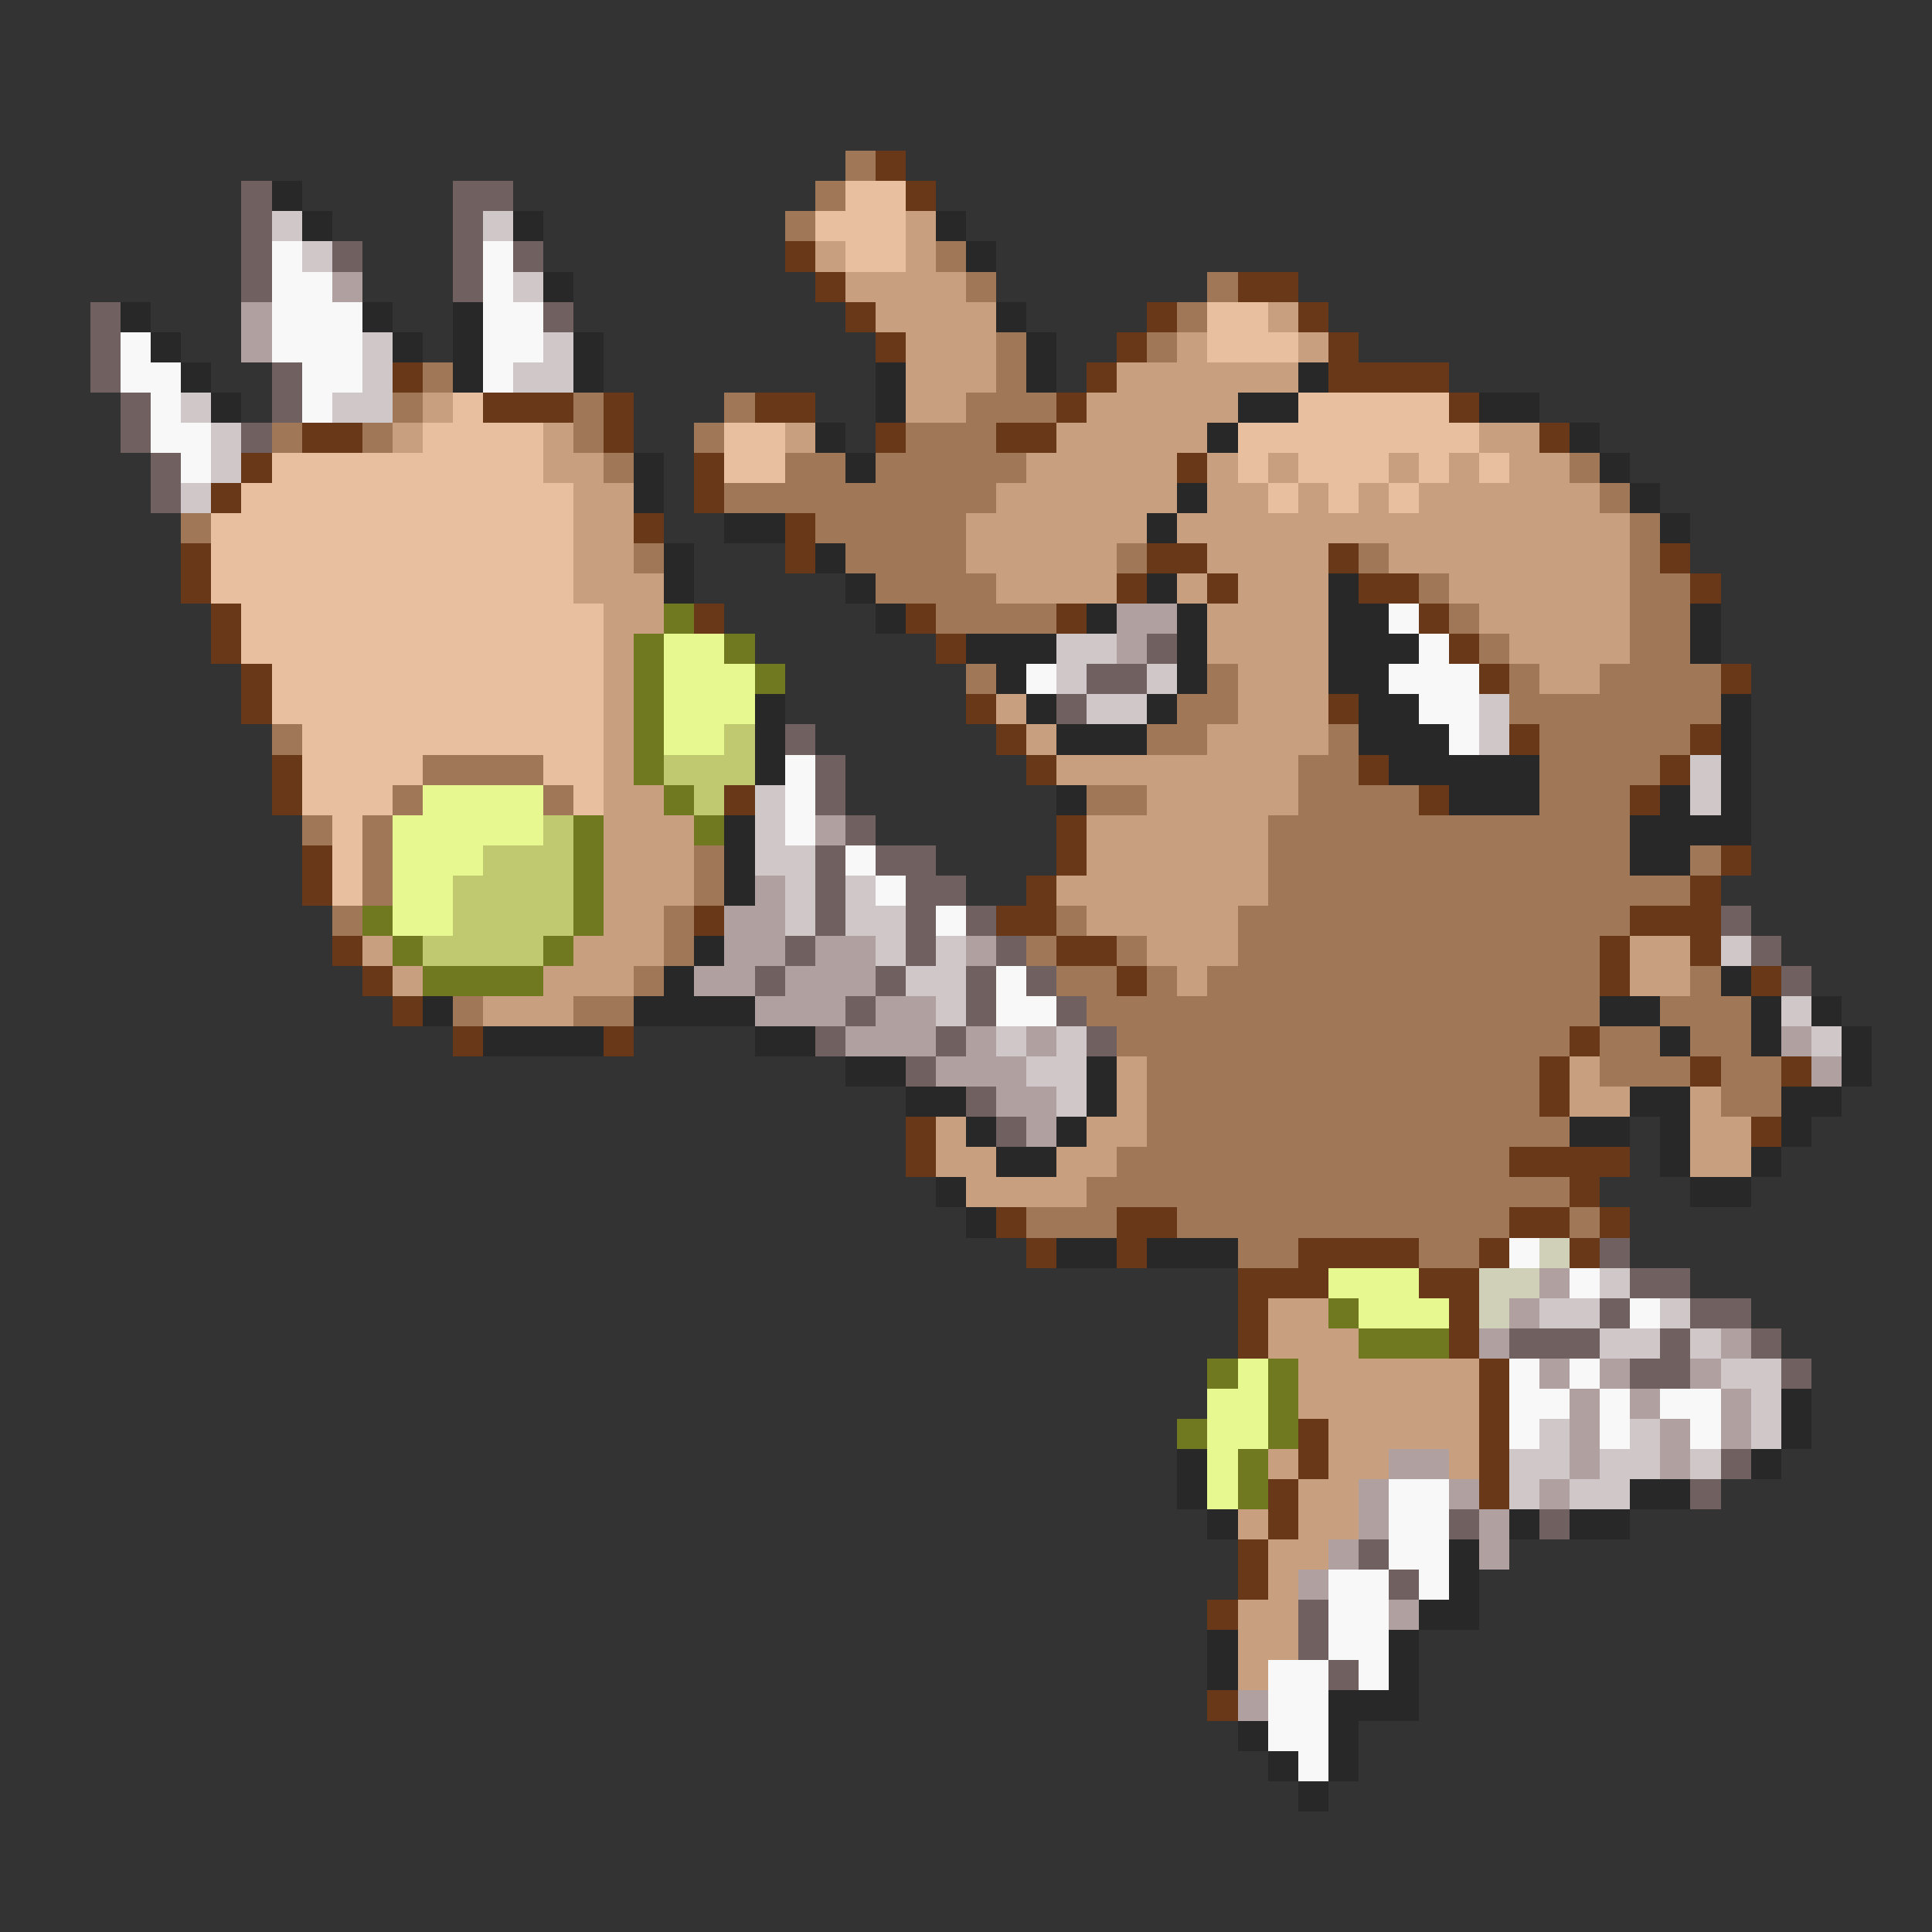 <svg xmlns="http://www.w3.org/2000/svg" viewBox="0 -0.5 64 64" shape-rendering="crispEdges">
<rect x="0" y="-0.5" width="64" height="64" fill="#333333" stroke="none"/>
<path stroke="#a07858" d="M28 5h1M27 6h1M26 7h1M31 8h1M32 9h1M40 9h1M39 10h1M33 11h1M38 11h1M14 12h1M33 12h1M13 13h1M19 13h1M24 13h1M32 13h3M9 14h1M12 14h1M19 14h1M23 14h1M30 14h3M20 15h1M26 15h2M29 15h5M52 15h1M24 16h9M53 16h1M6 17h1M27 17h5M54 17h1M21 18h1M28 18h4M37 18h1M45 18h1M54 18h1M29 19h4M47 19h1M54 19h2M31 20h4M48 20h1M54 20h2M49 21h1M54 21h2M32 22h1M40 22h1M50 22h1M53 22h4M39 23h2M50 23h7M9 24h1M38 24h2M44 24h1M51 24h5M14 25h4M43 25h2M51 25h4M13 26h1M18 26h1M36 26h2M43 26h4M51 26h3M10 27h1M12 27h1M42 27h12M12 28h1M23 28h1M42 28h12M56 28h1M12 29h1M23 29h1M42 29h14M11 30h1M22 30h1M35 30h1M41 30h13M22 31h1M34 31h1M37 31h1M41 31h12M21 32h1M35 32h2M38 32h1M40 32h13M56 32h1M15 33h1M19 33h2M36 33h17M55 33h3M37 34h15M53 34h2M56 34h2M38 35h13M53 35h3M57 35h2M38 36h13M57 36h2M38 37h14M37 38h13M36 39h16M34 40h3M39 40h11M52 40h1M41 41h2M47 41h2" />
<path stroke="#683818" d="M29 5h1M30 6h1M26 8h1M27 9h1M41 9h2M28 10h1M38 10h1M43 10h1M29 11h1M37 11h1M44 11h1M13 12h1M36 12h1M44 12h4M16 13h3M20 13h1M25 13h2M35 13h1M48 13h1M10 14h2M20 14h1M29 14h1M33 14h2M51 14h1M8 15h1M23 15h1M39 15h1M7 16h1M23 16h1M21 17h1M26 17h1M6 18h1M26 18h1M38 18h2M44 18h1M55 18h1M6 19h1M37 19h1M40 19h1M45 19h2M56 19h1M7 20h1M23 20h1M30 20h1M35 20h1M47 20h1M7 21h1M31 21h1M48 21h1M8 22h1M49 22h1M57 22h1M8 23h1M32 23h1M44 23h1M33 24h1M50 24h1M56 24h1M9 25h1M34 25h1M45 25h1M55 25h1M9 26h1M24 26h1M47 26h1M54 26h1M35 27h1M10 28h1M35 28h1M57 28h1M10 29h1M34 29h1M56 29h1M23 30h1M33 30h2M54 30h3M11 31h1M35 31h2M53 31h1M56 31h1M12 32h1M37 32h1M53 32h1M58 32h1M13 33h1M15 34h1M20 34h1M52 34h1M51 35h1M56 35h1M59 35h1M51 36h1M30 37h1M58 37h1M30 38h1M50 38h4M52 39h1M33 40h1M37 40h2M50 40h2M53 40h1M34 41h1M37 41h1M43 41h4M49 41h1M52 41h1M41 42h3M47 42h2M41 43h1M48 43h1M41 44h1M48 44h1M49 45h1M49 46h1M43 47h1M49 47h1M43 48h1M49 48h1M42 49h1M49 49h1M42 50h1M41 51h1M41 52h1M40 53h1M40 56h1" />
<path stroke="#706060" d="M8 6h1M15 6h2M8 7h1M15 7h1M8 8h1M11 8h1M15 8h1M17 8h1M8 9h1M15 9h1M3 10h1M18 10h1M3 11h1M3 12h1M9 12h1M4 13h1M9 13h1M4 14h1M8 14h1M5 15h1M5 16h1M38 21h1M36 22h2M35 23h1M26 24h1M27 25h1M27 26h1M28 27h1M27 28h1M29 28h2M27 29h1M30 29h2M27 30h1M30 30h1M32 30h1M57 30h1M26 31h1M30 31h1M33 31h1M58 31h1M25 32h1M29 32h1M32 32h1M34 32h1M59 32h1M28 33h1M32 33h1M35 33h1M27 34h1M31 34h1M36 34h1M30 35h1M32 36h1M33 37h1M53 41h1M54 42h2M53 43h1M56 43h2M50 44h3M55 44h1M58 44h1M54 45h2M59 45h1M57 48h1M56 49h1M48 50h1M51 50h1M45 51h1M46 52h1M43 53h1M43 54h1M44 55h1" />
<path stroke="#282828" d="M9 6h1M10 7h1M17 7h1M31 7h1M32 8h1M18 9h1M4 10h1M12 10h1M15 10h1M33 10h1M5 11h1M13 11h1M15 11h1M19 11h1M34 11h1M6 12h1M15 12h1M19 12h1M29 12h1M34 12h1M43 12h1M7 13h1M29 13h1M41 13h2M49 13h2M27 14h1M40 14h1M52 14h1M21 15h1M28 15h1M53 15h1M21 16h1M39 16h1M54 16h1M24 17h2M38 17h1M55 17h1M22 18h1M27 18h1M22 19h1M28 19h1M38 19h1M44 19h1M29 20h1M36 20h1M39 20h1M44 20h2M56 20h1M32 21h3M39 21h1M44 21h3M56 21h1M33 22h1M39 22h1M44 22h2M25 23h1M34 23h1M38 23h1M45 23h2M57 23h1M25 24h1M35 24h3M45 24h3M57 24h1M25 25h1M46 25h5M57 25h1M35 26h1M48 26h3M55 26h1M57 26h1M24 27h1M54 27h4M24 28h1M54 28h2M24 29h1M23 31h1M22 32h1M57 32h1M14 33h1M21 33h4M53 33h2M58 33h1M60 33h1M16 34h4M25 34h2M55 34h1M58 34h1M61 34h1M28 35h2M36 35h1M61 35h1M30 36h2M36 36h1M54 36h2M59 36h2M32 37h1M35 37h1M52 37h2M55 37h1M59 37h1M33 38h2M55 38h1M58 38h1M31 39h1M56 39h2M32 40h1M35 41h2M38 41h3M59 46h1M59 47h1M39 48h1M58 48h1M39 49h1M54 49h2M40 50h1M50 50h1M52 50h2M48 51h1M48 52h1M47 53h2M40 54h1M46 54h1M40 55h1M46 55h1M44 56h3M41 57h1M44 57h1M42 58h1M44 58h1M43 59h1" />
<path stroke="#e8c0a0" d="M28 6h2M27 7h3M28 8h2M40 10h2M40 11h3M15 13h1M43 13h5M14 14h4M24 14h2M41 14h8M9 15h9M24 15h2M41 15h1M43 15h3M47 15h1M49 15h1M8 16h11M42 16h1M44 16h1M46 16h1M7 17h12M7 18h12M7 19h12M8 20h12M8 21h12M9 22h11M9 23h11M10 24h10M10 25h4M18 25h2M10 26h3M19 26h1M11 27h1M11 28h1M11 29h1" />
<path stroke="#d0c8c8" d="M9 7h1M16 7h1M10 8h1M17 9h1M12 11h1M18 11h1M12 12h1M17 12h2M6 13h1M11 13h2M7 14h1M7 15h1M6 16h1M35 21h2M35 22h1M38 22h1M36 23h2M49 23h1M49 24h1M56 25h1M25 26h1M56 26h1M25 27h1M25 28h2M26 29h1M28 29h1M26 30h1M28 30h2M29 31h1M31 31h1M57 31h1M30 32h2M31 33h1M59 33h1M33 34h1M35 34h1M60 34h1M34 35h2M35 36h1M53 42h1M51 43h2M55 43h1M53 44h2M56 44h1M57 45h2M58 46h1M51 47h1M54 47h1M58 47h1M50 48h2M53 48h2M56 48h1M50 49h1M52 49h2" />
<path stroke="#c8a080" d="M30 7h1M27 8h1M30 8h1M28 9h4M29 10h4M42 10h1M30 11h3M39 11h1M43 11h1M30 12h3M37 12h6M14 13h1M30 13h2M36 13h5M13 14h1M18 14h1M26 14h1M35 14h5M49 14h2M18 15h2M34 15h5M40 15h1M42 15h1M46 15h1M48 15h1M50 15h2M19 16h2M33 16h6M40 16h2M43 16h1M45 16h1M47 16h6M19 17h2M32 17h6M39 17h15M19 18h2M32 18h5M40 18h4M46 18h8M19 19h3M33 19h4M39 19h1M41 19h3M48 19h6M20 20h2M40 20h4M49 20h5M20 21h1M40 21h4M50 21h4M20 22h1M41 22h3M51 22h2M20 23h1M33 23h1M41 23h3M20 24h1M34 24h1M40 24h4M20 25h1M35 25h8M20 26h2M38 26h5M20 27h3M36 27h6M20 28h3M36 28h6M20 29h3M35 29h7M20 30h2M36 30h5M12 31h1M19 31h3M38 31h3M54 31h2M13 32h1M18 32h3M39 32h1M54 32h2M16 33h3M37 35h1M52 35h1M37 36h1M52 36h2M56 36h1M31 37h1M36 37h2M56 37h2M31 38h2M35 38h2M56 38h2M32 39h4M42 43h2M42 44h3M43 45h6M43 46h6M44 47h5M42 48h1M44 48h2M48 48h1M43 49h2M41 50h1M43 50h2M42 51h2M42 52h1M41 53h2M41 54h2M41 55h1" />
<path stroke="#f8f8f8" d="M9 8h1M16 8h1M9 9h2M16 9h1M9 10h3M16 10h2M4 11h1M9 11h3M16 11h2M4 12h2M10 12h2M16 12h1M5 13h1M10 13h1M5 14h2M6 15h1M46 20h1M47 21h1M34 22h1M46 22h3M47 23h2M48 24h1M26 25h1M26 26h1M26 27h1M28 28h1M29 29h1M31 30h1M33 32h1M33 33h2M50 41h1M52 42h1M54 43h1M50 45h1M52 45h1M50 46h2M53 46h1M55 46h2M50 47h1M53 47h1M56 47h1M46 49h2M46 50h2M46 51h2M44 52h2M47 52h1M44 53h2M44 54h2M42 55h2M45 55h1M42 56h2M42 57h2M43 58h1" />
<path stroke="#b0a0a0" d="M11 9h1M8 10h1M8 11h1M37 20h2M37 21h1M27 27h1M25 29h1M24 30h2M24 31h2M27 31h2M32 31h1M23 32h2M26 32h3M25 33h3M29 33h2M28 34h3M32 34h1M34 34h1M59 34h1M31 35h3M60 35h1M33 36h2M34 37h1M51 42h1M50 43h1M49 44h1M57 44h1M51 45h1M53 45h1M56 45h1M52 46h1M54 46h1M57 46h1M52 47h1M55 47h1M57 47h1M46 48h2M52 48h1M55 48h1M45 49h1M48 49h1M51 49h1M45 50h1M49 50h1M44 51h1M49 51h1M43 52h1M46 53h1M41 56h1" />
<path stroke="#707820" d="M22 20h1M21 21h1M24 21h1M21 22h1M25 22h1M21 23h1M21 24h1M21 25h1M22 26h1M19 27h1M23 27h1M19 28h1M19 29h1M12 30h1M19 30h1M13 31h1M18 31h1M14 32h4M44 43h1M45 44h3M40 45h1M42 45h1M42 46h1M39 47h1M42 47h1M41 48h1M41 49h1" />
<path stroke="#e8f890" d="M22 21h2M22 22h3M22 23h3M22 24h2M14 26h4M13 27h5M13 28h3M13 29h2M13 30h2M44 42h3M45 43h3M41 45h1M40 46h2M40 47h2M40 48h1M40 49h1" />
<path stroke="#c0c870" d="M24 24h1M22 25h3M23 26h1M18 27h1M16 28h3M15 29h4M15 30h4M14 31h4" />
<path stroke="#d0d0b8" d="M51 41h1M49 42h2M49 43h1" />
</svg>